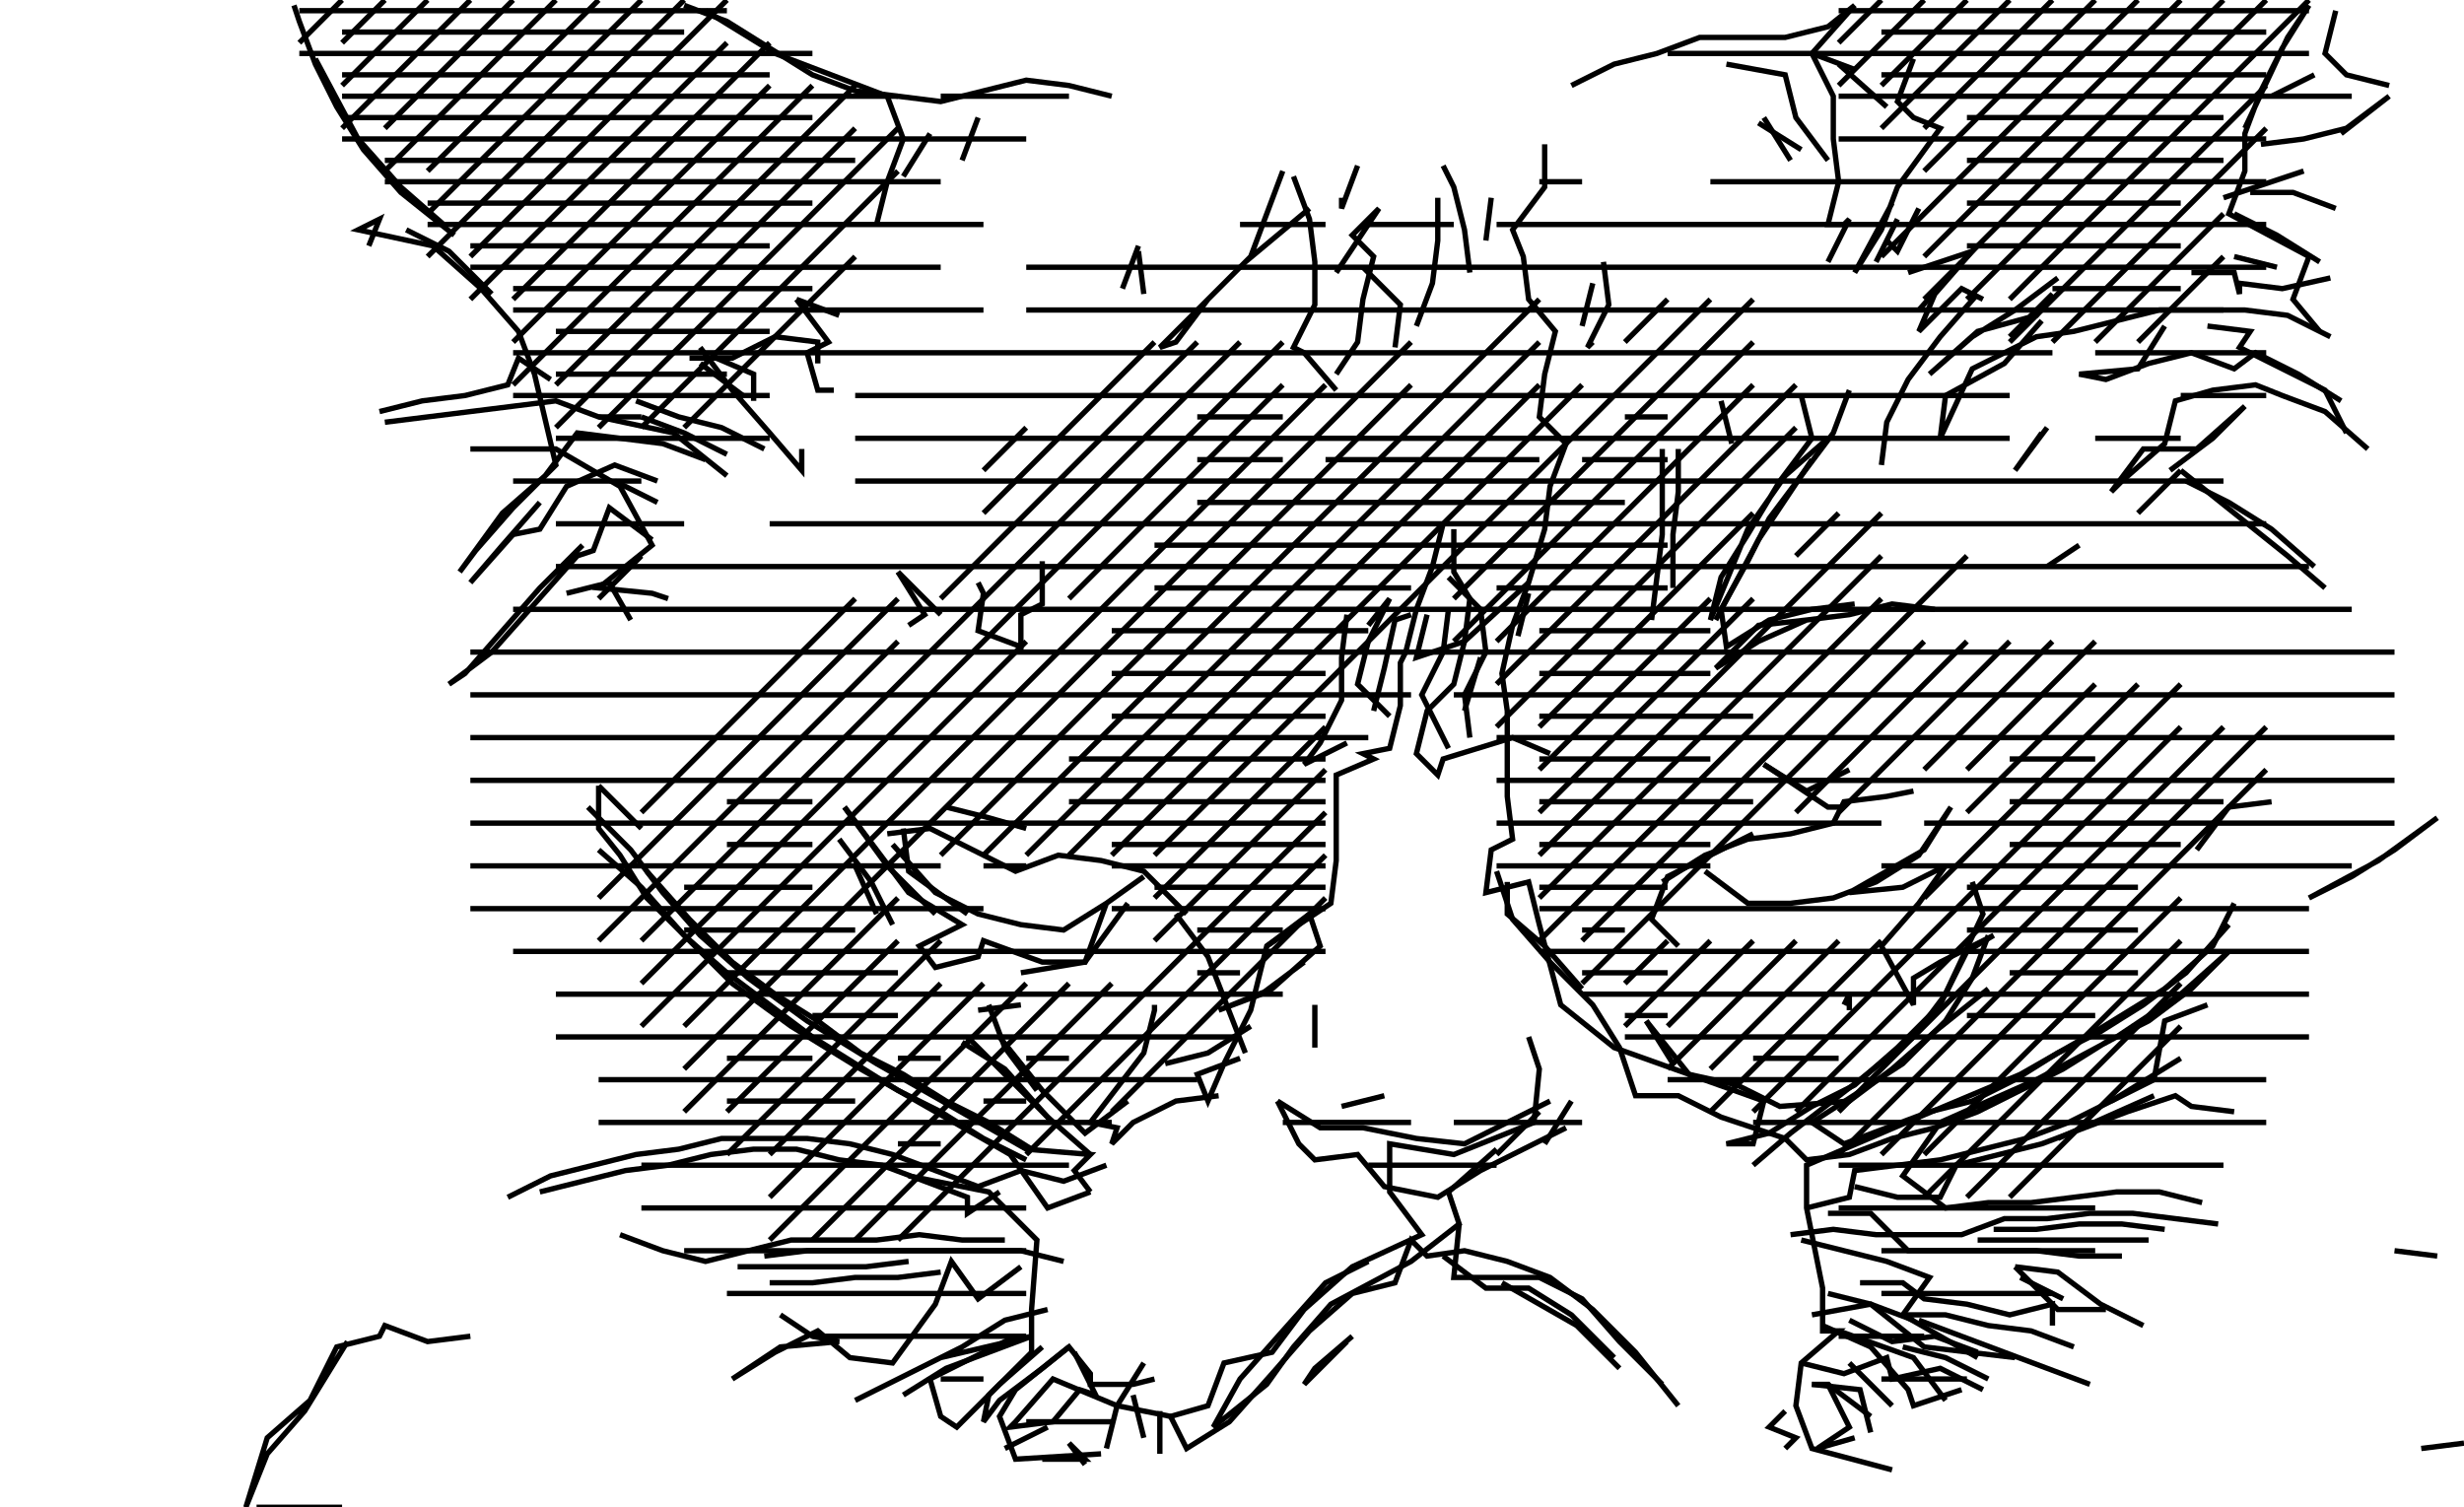 <svg xmlns="http://www.w3.org/2000/svg" height="282px" width="461px" version="1.1"><polyline points="132.0,2.0,145.0,10.0,166.0,18.0,169.0,26.0,166.0,34.0,164.0,42.0" stroke="black" stroke-width="1" fill="none" />
<polyline points="169.0,33.0,174.0,25.0,169.0,33.0" stroke="black" stroke-width="1" fill="none" />
<polyline points="180.0,30.0,183.0,22.0" stroke="black" stroke-width="1" fill="none" />
<polyline points="208.0,18.0,200.0,16.0,192.0,15.0,184.0,17.0,176.0,19.0,168.0,18.0,160.0,17.0,152.0,14.0,144.0,9.0,136.0,4.0,128.0,1.0" stroke="black" stroke-width="1" fill="none" />
<polyline points="149.0,56.0,155.0,64.0,151.0,66.0,153.0,73.0,156.0,73.0" stroke="black" stroke-width="1" fill="none" />
<polyline points="157.0,59.0,149.0,56.0" stroke="black" stroke-width="1" fill="none" />
<polyline points="153.0,68.0,153.0,64.0,145.0,63.0,137.0,67.0,129.0,67.0" stroke="black" stroke-width="1" fill="none" />
<polyline points="131.0,68.0,139.0,74.0" stroke="black" stroke-width="1" fill="none" />
<polyline points="141.0,75.0,141.0,70.0,134.0,67.0" stroke="black" stroke-width="1" fill="none" />
<polyline points="131.0,65.0,137.0,73.0,144.0,81.0,150.0,88.0,150.0,84.0" stroke="black" stroke-width="1" fill="none" />
<polyline points="136.0,85.0,128.0,81.0,120.0,78.0" stroke="black" stroke-width="1" fill="none" />
<polyline points="119.0,75.0,127.0,78.0,135.0,80.0,143.0,84.0" stroke="black" stroke-width="1" fill="none" />
<polyline points="123.0,94.0,115.0,90.0" stroke="black" stroke-width="1" fill="none" />
<polyline points="122.0,101.0,114.0,95.0,111.0,103.0,108.0,104.0,100.0,113.0,92.0,122.0,84.0,128.0,87.0,126.0,94.0,118.0,101.0,110.0,109.0,102.0" stroke="black" stroke-width="1" fill="none" />
<polyline points="106.0,111.0,114.0,109.0,118.0,116.0" stroke="black" stroke-width="1" fill="none" />
<polyline points="125.0,112.0,122.0,111.0,112.0,110.0,122.0,102.0,116.0,91.0,104.0,84.0,96.0,84.0,88.0,84.0" stroke="black" stroke-width="1" fill="none" />
<polyline points="101.0,94.0,94.0,102.0,88.0,109.0,96.0,100.0,101.0,99.0,106.0,91.0,115.0,87.0,123.0,90.0" stroke="black" stroke-width="1" fill="none" />
<polyline points="92.0,55.0,84.0,47.0,76.0,43.0" stroke="black" stroke-width="1" fill="none" />
<polyline points="69.0,46.0,71.0,41.0,67.0,43.0,81.0,46.0,90.0,54.0,97.0,62.0,100.0,70.0,104.0,87.0,96.0,95.0,89.0,103.0,86.0,107.0,94.0,96.0,102.0,89.0,108.0,81.0,116.0,82.0,124.0,83.0,132.0,86.0" stroke="black" stroke-width="1" fill="none" />
<polyline points="136.0,89.0,126.0,81.0,112.0,78.0,104.0,75.0,96.0,76.0,88.0,77.0,80.0,78.0,72.0,79.0" stroke="black" stroke-width="1" fill="none" />
<polyline points="71.0,77.0,79.0,75.0,87.0,74.0,95.0,72.0,97.0,67.0,103.0,71.0" stroke="black" stroke-width="1" fill="none" />
<polyline points="83.0,42.0,75.0,35.0,67.0,26.0,59.0,11.0" stroke="black" stroke-width="1" fill="none" />
<polyline points="55.0,1.0,56.0,4.0,59.0,12.0,63.0,20.0,68.0,28.0,75.0,36.0,85.0,44.0" stroke="black" stroke-width="1" fill="none" />
<polyline points="168.0,107.0,173.0,115.0,170.0,117.0" stroke="black" stroke-width="1" fill="none" />
<polyline points="176.0,115.0,168.0,107.0" stroke="black" stroke-width="1" fill="none" />
<polyline points="183.0,109.0,184.0,111.0,183.0,118.0,191.0,121.0" stroke="black" stroke-width="1" fill="none" />
<polyline points="191.0,122.0,191.0,115.0,195.0,113.0,195.0,105.0" stroke="black" stroke-width="1" fill="none" />
<polyline points="177.0,151.0,185.0,153.0,192.0,155.0" stroke="black" stroke-width="1" fill="none" />
<polyline points="181.0,171.0,170.0,163.0,169.0,155.0" stroke="black" stroke-width="1" fill="none" />
<polyline points="166.0,156.0,174.0,155.0,182.0,159.0,190.0,163.0,198.0,160.0,206.0,161.0,214.0,163.0,222.0,171.0" stroke="black" stroke-width="1" fill="none" />
<polyline points="220.0,171.0,226.0,179.0,233.0,197.0" stroke="black" stroke-width="1" fill="none" />
<polyline points="234.0,192.0,226.0,197.0,218.0,199.0" stroke="black" stroke-width="1" fill="none" />
<polyline points="216.0,188.0,216.0,189.0,214.0,197.0,204.0,210.0,209.0,211.0,208.0,214.0,212.0,210.0,220.0,206.0,228.0,205.0" stroke="black" stroke-width="1" fill="none" />
<polyline points="239.0,206.0,243.0,214.0,246.0,217.0,254.0,216.0,259.0,222.0,269.0,224.0,277.0,219.0,285.0,215.0,293.0,211.0" stroke="black" stroke-width="1" fill="none" />
<polyline points="289.0,214.0,294.0,206.0" stroke="black" stroke-width="1" fill="none" />
<polyline points="286.0,194.0,288.0,200.0,287.0,210.0,272.0,216.0,260.0,214.0,260.0,223.0,266.0,231.0,253.0,237.0,244.0,245.0,238.0,253.0,229.0,255.0,226.0,263.0,219.0,265.0,222.0,271.0,230.0,266.0,238.0,257.0,245.0,249.0,253.0,242.0,261.0,240.0,264.0,232.0,267.0,235.0,274.0,234.0,282.0,236.0,290.0,239.0,298.0,245.0,306.0,253.0,314.0,263.0" stroke="black" stroke-width="1" fill="none" />
<polyline points="311.0,259.0,303.0,251.0,296.0,243.0,288.0,239.0,272.0,239.0,273.0,229.0" stroke="black" stroke-width="1" fill="none" />
<polyline points="270.0,235.0,278.0,241.0,286.0,241.0,294.0,246.0,302.0,254.0" stroke="black" stroke-width="1" fill="none" />
<polyline points="303.0,256.0,295.0,248.0,281.0,240.0" stroke="black" stroke-width="1" fill="none" />
<polyline points="280.0,215.0,271.0,223.0,273.0,229.0,264.0,236.0,249.0,244.0,242.0,252.0,237.0,259.0,227.0,267.0,232.0,258.0,240.0,249.0,248.0,240.0,256.0,236.0" stroke="black" stroke-width="1" fill="none" />
<polyline points="253.0,250.0,246.0,256.0,244.0,259.0,252.0,251.0" stroke="black" stroke-width="1" fill="none" />
<polyline points="217.0,264.0,217.0,272.0" stroke="black" stroke-width="1" fill="none" />
<polyline points="214.0,269.0,212.0,261.0" stroke="black" stroke-width="1" fill="none" />
<polyline points="214.0,255.0,209.0,263.0,207.0,271.0" stroke="black" stroke-width="1" fill="none" />
<polyline points="203.0,274.0,200.0,270.0,203.0,273.0,195.0,273.0" stroke="black" stroke-width="1" fill="none" />
<polyline points="196.0,267.0,188.0,271.0" stroke="black" stroke-width="1" fill="none" />
<polyline points="206.0,272.0,190.0,273.0,187.0,265.0,190.0,260.0,200.0,252.0" stroke="black" stroke-width="1" fill="none" />
<polyline points="201.0,253.0,205.0,261.0,202.0,260.0,197.0,266.0,189.0,267.0,190.0,266.0,197.0,258.0,209.0,263.0,219.0,265.0" stroke="black" stroke-width="1" fill="none" />
<polyline points="196.0,245.0,188.0,247.0,180.0,252.0,172.0,256.0,164.0,260.0,160.0,262.0,176.0,254.0,193.0,250.0,185.0,253.0,177.0,256.0,169.0,261.0" stroke="black" stroke-width="1" fill="none" />
<polyline points="190.0,250.0,174.0,258.0,176.0,265.0,179.0,267.0,187.0,259.0,195.0,252.0" stroke="black" stroke-width="1" fill="none" />
<polyline points="204.0,216.0,196.0,209.0,188.0,200.0,180.0,195.0" stroke="black" stroke-width="1" fill="none" />
<polyline points="181.0,194.0,189.0,202.0,197.0,210.0" stroke="black" stroke-width="1" fill="none" />
<polyline points="211.0,206.0,203.0,212.0,195.0,204.0,187.0,194.0" stroke="black" stroke-width="1" fill="none" />
<polyline points="185.0,188.0,188.0,196.0,194.0,204.0" stroke="black" stroke-width="1" fill="none" />
<polyline points="191.0,188.0,183.0,189.0" stroke="black" stroke-width="1" fill="none" />
<polyline points="191.0,182.0,203.0,180.0,207.0,169.0,214.0,164.0,207.0,169.0,199.0,174.0,191.0,173.0,183.0,171.0,175.0,167.0,167.0,158.0" stroke="black" stroke-width="1" fill="none" />
<polyline points="160.0,162.0,164.0,171.0" stroke="black" stroke-width="1" fill="none" />
<polyline points="175.0,171.0,166.0,162.0,158.0,151.0" stroke="black" stroke-width="1" fill="none" />
<polyline points="158.0,151.0,164.0,159.0,170.0,167.0,180.0,173.0,172.0,177.0,175.0,181.0,183.0,179.0,184.0,176.0,195.0,180.0,203.0,180.0,211.0,169.0" stroke="black" stroke-width="1" fill="none" />
<polyline points="237.0,177.0,245.0,171.0,247.0,177.0,238.0,185.0,228.0,189.0,236.0,186.0,244.0,180.0" stroke="black" stroke-width="1" fill="none" />
<polyline points="246.0,188.0,246.0,196.0" stroke="black" stroke-width="1" fill="none" />
<polyline points="251.0,207.0,259.0,205.0" stroke="black" stroke-width="1" fill="none" />
<polyline points="239.0,206.0,247.0,211.0,255.0,211.0,265.0,213.0,274.0,214.0,282.0,210.0,290.0,206.0" stroke="black" stroke-width="1" fill="none" />
<polyline points="296.0,185.0,289.0,177.0,282.0,171.0,282.0,165.0" stroke="black" stroke-width="1" fill="none" />
<polyline points="280.0,163.0,283.0,172.0,290.0,180.0,298.0,188.0,303.0,196.0,306.0,205.0,314.0,205.0,322.0,209.0,334.0,213.0,338.0,217.0,346.0,216.0,354.0,213.0,362.0,211.0,370.0,208.0,378.0,204.0,386.0,200.0,394.0,195.0,402.0,191.0,410.0,185.0,417.0,178.0,408.0,186.0,396.0,194.0,381.0,202.0,363.0,210.0,356.0,220.0,364.0,226.0,372.0,225.0,380.0,225.0,388.0,224.0,396.0,223.0,404.0,223.0,412.0,225.0" stroke="black" stroke-width="1" fill="none" />
<polyline points="405.0,230.0,397.0,229.0,389.0,229.0,381.0,230.0,373.0,230.0" stroke="black" stroke-width="1" fill="none" />
<polyline points="370.0,232.0,378.0,232.0,386.0,232.0,394.0,232.0,402.0,232.0" stroke="black" stroke-width="1" fill="none" />
<polyline points="386.0,243.0,378.0,239.0" stroke="black" stroke-width="1" fill="none" />
<polyline points="377.0,237.0,385.0,245.0,394.0,245.0" stroke="black" stroke-width="1" fill="none" />
<polyline points="401.0,248.0,393.0,244.0,385.0,238.0,377.0,237.0" stroke="black" stroke-width="1" fill="none" />
<polyline points="359.0,247.0,367.0,250.0,375.0,253.0,383.0,256.0,391.0,259.0" stroke="black" stroke-width="1" fill="none" />
<polyline points="372.0,258.0,364.0,254.0,356.0,252.0" stroke="black" stroke-width="1" fill="none" />
<polyline points="356.0,246.0,364.0,246.0,372.0,248.0,380.0,249.0,388.0,252.0" stroke="black" stroke-width="1" fill="none" />
<polyline points="384.0,248.0,384.0,244.0,376.0,246.0,368.0,244.0,360.0,243.0,356.0,240.0,348.0,240.0" stroke="black" stroke-width="1" fill="none" />
<polyline points="342.0,242.0,350.0,244.0,358.0,247.0" stroke="black" stroke-width="1" fill="none" />
<polyline points="346.0,247.0,354.0,251.0,362.0,250.0,370.0,253.0" stroke="black" stroke-width="1" fill="none" />
<polyline points="364.0,262.0,358.0,254.0,344.0,249.0" stroke="black" stroke-width="1" fill="none" />
<polyline points="341.0,248.0,350.0,252.0,357.0,260.0,358.0,263.0,367.0,260.0" stroke="black" stroke-width="1" fill="none" />
<polyline points="350.0,265.0,342.0,259.0" stroke="black" stroke-width="1" fill="none" />
<polyline points="339.0,259.0,342.0,259.0,346.0,267.0,340.0,271.0,347.0,269.0" stroke="black" stroke-width="1" fill="none" />
<polyline points="350.0,268.0,348.0,260.0,339.0,259.0" stroke="black" stroke-width="1" fill="none" />
<polyline points="337.0,255.0,345.0,257.0,353.0,254.0,354.0,258.0,363.0,256.0,371.0,260.0" stroke="black" stroke-width="1" fill="none" />
<polyline points="377.0,254.0,360.0,252.0,350.0,244.0,339.0,246.0" stroke="black" stroke-width="1" fill="none" />
<polyline points="346.0,255.0,354.0,263.0" stroke="black" stroke-width="1" fill="none" />
<polyline points="370.0,254.0,356.0,246.0,361.0,239.0,353.0,236.0,345.0,234.0,337.0,232.0" stroke="black" stroke-width="1" fill="none" />
<polyline points="335.0,231.0,343.0,230.0,351.0,231.0,359.0,231.0,367.0,231.0,375.0,228.0,383.0,228.0,391.0,227.0,399.0,227.0,407.0,228.0,415.0,229.0" stroke="black" stroke-width="1" fill="none" />
<polyline points="418.0,208.0,410.0,207.0,407.0,205.0,398.0,208.0,390.0,211.0,382.0,214.0,374.0,216.0,366.0,218.0,363.0,224.0,355.0,224.0,347.0,222.0" stroke="black" stroke-width="1" fill="none" />
<polyline points="342.0,227.0,350.0,227.0,357.0,234.0,365.0,234.0,373.0,234.0,381.0,234.0,389.0,235.0,397.0,235.0" stroke="black" stroke-width="1" fill="none" />
<polyline points="385.0,213.0,403.0,205.0" stroke="black" stroke-width="1" fill="none" />
<polyline points="395.0,206.0,408.0,198.0" stroke="black" stroke-width="1" fill="none" />
<polyline points="413.0,188.0,405.0,191.0,403.0,202.0,395.0,206.0,387.0,210.0,379.0,213.0,371.0,215.0,363.0,217.0,355.0,218.0,347.0,219.0,346.0,224.0,338.0,226.0" stroke="black" stroke-width="1" fill="none" />
<polyline points="346.0,189.0,346.0,186.0,345.0,188.0" stroke="black" stroke-width="1" fill="none" />
<polyline points="372.0,185.0,362.0,193.0,354.0,200.0,346.0,206.0,333.0,207.0,325.0,203.0,316.0,201.0,308.0,191.0" stroke="black" stroke-width="1" fill="none" />
<polyline points="308.0,191.0,313.0,199.0" stroke="black" stroke-width="1" fill="none" />
<polyline points="328.0,218.0,335.0,212.0,348.0,202.0,358.0,194.0,364.0,186.0,368.0,178.0,373.0,175.0,363.0,180.0,358.0,183.0,358.0,188.0,352.0,177.0,359.0,169.0,364.0,162.0,356.0,166.0,346.0,167.0,360.0,159.0,365.0,151.0,359.0,160.0,351.0,165.0,343.0,168.0,335.0,169.0,327.0,169.0,319.0,163.0" stroke="black" stroke-width="1" fill="none" />
<polyline points="311.0,165.0,319.0,160.0,327.0,157.0,335.0,156.0,343.0,154.0,345.0,150.0,353.0,149.0,358.0,148.0" stroke="black" stroke-width="1" fill="none" />
<polyline points="346.0,144.0,338.0,148.0,330.0,143.0" stroke="black" stroke-width="1" fill="none" />
<polyline points="330.0,143.0,342.0,151.0,345.0,151.0" stroke="black" stroke-width="1" fill="none" />
<polyline points="328.0,156.0,312.0,164.0,309.0,172.0,314.0,177.0" stroke="black" stroke-width="1" fill="none" />
<polyline points="275.0,138.0,274.0,130.0,278.0,122.0,277.0,114.0,271.0,108.0" stroke="black" stroke-width="1" fill="none" />
<polyline points="271.0,114.0,270.0,122.0,266.0,130.0,271.0,140.0" stroke="black" stroke-width="1" fill="none" />
<polyline points="274.0,133.0,277.0,123.0" stroke="black" stroke-width="1" fill="none" />
<polyline points="267.0,115.0,265.0,123.0,274.0,120.0,286.0,109.0" stroke="black" stroke-width="1" fill="none" />
<polyline points="286.0,111.0,284.0,119.0" stroke="black" stroke-width="1" fill="none" />
<polyline points="264.0,115.0,261.0,116.0,259.0,125.0,257.0,133.0" stroke="black" stroke-width="1" fill="none" />
<polyline points="260.0,134.0,254.0,128.0,256.0,120.0,260.0,112.0,256.0,117.0" stroke="black" stroke-width="1" fill="none" />
<polyline points="252.0,115.0,251.0,123.0,251.0,131.0,247.0,139.0,244.0,143.0,252.0,139.0" stroke="black" stroke-width="1" fill="none" />
<polyline points="290.0,141.0,283.0,138.0,270.0,142.0,269.0,145.0,265.0,141.0,267.0,133.0,272.0,128.0,274.0,120.0,275.0,112.0,272.0,107.0,272.0,99.0" stroke="black" stroke-width="1" fill="none" />
<polyline points="270.0,98.0,268.0,106.0,265.0,114.0,263.0,122.0,262.0,124.0,262.0,132.0,260.0,140.0,255.0,141.0,257.0,142.0,250.0,145.0,250.0,153.0,250.0,161.0,249.0,169.0,237.0,177.0,234.0,189.0,229.0,199.0,226.0,206.0,224.0,201.0,232.0,198.0" stroke="black" stroke-width="1" fill="none" />
<polyline points="191.0,237.0,183.0,243.0,178.0,236.0,175.0,244.0,167.0,255.0,159.0,254.0,153.0,249.0,145.0,253.0,137.0,258.0,146.0,252.0,157.0,251.0,152.0,250.0,146.0,246.0" stroke="black" stroke-width="1" fill="none" />
<polyline points="144.0,240.0,152.0,240.0,160.0,239.0,168.0,239.0,176.0,238.0" stroke="black" stroke-width="1" fill="none" />
<polyline points="170.0,236.0,162.0,237.0,154.0,237.0,146.0,237.0,138.0,237.0" stroke="black" stroke-width="1" fill="none" />
<polyline points="143.0,235.0,151.0,234.0,159.0,234.0,167.0,234.0,175.0,234.0,183.0,234.0,191.0,234.0,199.0,236.0" stroke="black" stroke-width="1" fill="none" />
<polyline points="193.0,215.0,185.0,210.0,177.0,206.0,169.0,201.0,161.0,197.0,153.0,191.0,145.0,186.0,137.0,180.0,129.0,172.0,121.0,163.0" stroke="black" stroke-width="1" fill="none" />
<polyline points="112.0,159.0,120.0,166.0,128.0,175.0,136.0,182.0,144.0,188.0,152.0,194.0,160.0,199.0,168.0,204.0,176.0,208.0,184.0,213.0,192.0,217.0" stroke="black" stroke-width="1" fill="none" />
<polyline points="188.0,232.0,180.0,232.0,172.0,231.0,164.0,232.0,156.0,232.0,148.0,232.0,140.0,234.0,132.0,236.0,124.0,234.0,116.0,231.0" stroke="black" stroke-width="1" fill="none" />
<polyline points="101.0,223.0,109.0,221.0,117.0,219.0,125.0,218.0,133.0,216.0,141.0,215.0,149.0,215.0,157.0,217.0,165.0,218.0,173.0,221.0,181.0,224.0,181.0,227.0,187.0,223.0" stroke="black" stroke-width="1" fill="none" />
<polyline points="204.0,223.0,201.0,219.0,204.0,216.0,192.0,215.0,178.0,207.0,164.0,199.0,151.0,191.0,140.0,183.0,131.0,175.0,124.0,167.0,118.0,159.0,110.0,151.0" stroke="black" stroke-width="1" fill="none" />
<polyline points="112.0,147.0,112.0,155.0,116.0,160.0,121.0,168.0,129.0,176.0,137.0,184.0,148.0,192.0,161.0,200.0,175.0,208.0,189.0,216.0,196.0,226.0,204.0,223.0" stroke="black" stroke-width="1" fill="none" />
<polyline points="207.0,218.0,199.0,221.0,191.0,219.0,183.0,222.0,175.0,219.0,167.0,216.0,159.0,214.0,151.0,213.0,143.0,213.0,135.0,213.0,127.0,215.0,119.0,216.0,111.0,218.0,103.0,220.0,95.0,224.0" stroke="black" stroke-width="1" fill="none" />
<polyline points="88.0,250.0,80.0,251.0,72.0,248.0,71.0,250.0,63.0,252.0,58.0,262.0,50.0,269.0,46.0,282.0,46.0,282.0,50.0,272.0,57.0,264.0,65.0,251.0" stroke="black" stroke-width="1" fill="none" />
<polyline points="170.0,220.0,185.0,223.0,194.0,232.0,193.0,245.0,193.0,253.0,185.0,261.0,184.0,266.0,187.0,262.0,195.0,256.0,200.0,252.0,204.0,257.0,204.0,259.0,212.0,259.0,216.0,258.0" stroke="black" stroke-width="1" fill="none" />
<polyline points="167.0,173.0,163.0,165.0,157.0,157.0" stroke="black" stroke-width="1" fill="none" />
<polyline points="120.0,155.0,112.0,147.0" stroke="black" stroke-width="1" fill="none" />
<polyline points="214.0,55.0,213.0,47.0" stroke="black" stroke-width="1" fill="none" />
<polyline points="213.0,46.0,210.0,54.0" stroke="black" stroke-width="1" fill="none" />
<polyline points="240.0,32.0,237.0,40.0,234.0,48.0,226.0,56.0,220.0,64.0,217.0,65.0,225.0,57.0,233.0,49.0,245.0,39.0" stroke="black" stroke-width="1" fill="none" />
<polyline points="242.0,33.0,245.0,41.0,246.0,49.0,246.0,57.0,242.0,65.0,244.0,66.0,250.0,73.0" stroke="black" stroke-width="1" fill="none" />
<polyline points="261.0,65.0,262.0,57.0,255.0,50.0" stroke="black" stroke-width="1" fill="none" />
<polyline points="250.0,51.0,258.0,39.0,253.0,44.0,257.0,48.0,255.0,56.0,254.0,64.0,250.0,70.0" stroke="black" stroke-width="1" fill="none" />
<polyline points="275.0,51.0,274.0,43.0,272.0,35.0,270.0,31.0" stroke="black" stroke-width="1" fill="none" />
<polyline points="269.0,37.0,269.0,45.0,268.0,53.0,265.0,61.0" stroke="black" stroke-width="1" fill="none" />
<polyline points="278.0,45.0,279.0,37.0" stroke="black" stroke-width="1" fill="none" />
<polyline points="289.0,27.0,289.0,35.0,283.0,43.0,285.0,48.0,286.0,56.0,291.0,62.0,289.0,70.0,288.0,78.0,293.0,83.0,290.0,91.0,289.0,99.0,286.0,109.0,283.0,117.0,281.0,126.0,282.0,133.0,282.0,141.0,282.0,149.0,283.0,157.0,279.0,159.0,278.0,167.0,286.0,165.0,288.0,173.0,292.0,188.0,302.0,196.0,316.0,201.0,330.0,206.0,328.0,214.0,323.0,214.0,331.0,212.0,339.0,207.0,347.0,203.0,355.0,196.0,363.0,188.0,371.0,171.0,369.0,165.0" stroke="black" stroke-width="1" fill="none" />
<polyline points="372.0,175.0,369.0,183.0,364.0,191.0,356.0,199.0,339.0,210.0,345.0,214.0,353.0,211.0,361.0,208.0,369.0,206.0,377.0,202.0,385.0,197.0,393.0,193.0,401.0,188.0,409.0,182.0,417.0,173.0" stroke="black" stroke-width="1" fill="none" />
<polyline points="418.0,169.0,414.0,177.0,405.0,185.0,392.0,193.0,378.0,201.0,359.0,209.0,338.0,218.0,338.0,226.0,341.0,241.0,341.0,249.0,344.0,249.0,337.0,255.0,336.0,263.0,339.0,271.0,354.0,275.0" stroke="black" stroke-width="1" fill="none" />
<polyline points="334.0,271.0,336.0,269.0,331.0,267.0,334.0,264.0" stroke="black" stroke-width="1" fill="none" />
<polyline points="448.0,234.0,456.0,235.0" stroke="black" stroke-width="1" fill="none" />
<polyline points="461.0,270.0,453.0,271.0" stroke="black" stroke-width="1" fill="none" />
<polyline points="456.0,153.0,445.0,161.0,432.0,168.0,440.0,164.0,448.0,159.0,456.0,153.0" stroke="black" stroke-width="1" fill="none" />
<polyline points="425.0,150.0,417.0,151.0,411.0,159.0,417.0,151.0" stroke="black" stroke-width="1" fill="none" />
<polyline points="433.0,106.0,425.0,99.0,417.0,94.0,409.0,90.0" stroke="black" stroke-width="1" fill="none" />
<polyline points="408.0,88.0,418.0,96.0,428.0,104.0,435.0,110.0" stroke="black" stroke-width="1" fill="none" />
<polyline points="439.0,81.0,435.0,73.0,419.0,65.0,421.0,62.0,413.0,61.0" stroke="black" stroke-width="1" fill="none" />
<polyline points="405.0,61.0,400.0,69.0,389.0,70.0,394.0,71.0,402.0,68.0,410.0,66.0,418.0,69.0,422.0,66.0,430.0,70.0,438.0,75.0" stroke="black" stroke-width="1" fill="none" />
<polyline points="434.0,62.0,429.0,56.0,432.0,48.0,417.0,40.0,420.0,32.0,420.0,25.0,423.0,17.0,427.0,9.0,432.0,1.0,428.0,7.0,420.0,24.0" stroke="black" stroke-width="1" fill="none" />
<polyline points="423.0,27.0,431.0,26.0,439.0,24.0,447.0,18.0,438.0,25.0" stroke="black" stroke-width="1" fill="none" />
<polyline points="433.0,14.0,425.0,18.0" stroke="black" stroke-width="1" fill="none" />
<polyline points="421.0,36.0,429.0,36.0,437.0,39.0" stroke="black" stroke-width="1" fill="none" />
<polyline points="426.0,50.0,418.0,48.0" stroke="black" stroke-width="1" fill="none" />
<polyline points="418.0,40.0,426.0,44.0,434.0,49.0" stroke="black" stroke-width="1" fill="none" />
<polyline points="431.0,32.0,416.0,37.0" stroke="black" stroke-width="1" fill="none" />
<polyline points="410.0,51.0,418.0,51.0,419.0,55.0,419.0,53.0,427.0,54.0,436.0,52.0" stroke="black" stroke-width="1" fill="none" />
<polyline points="443.0,84.0,435.0,77.0,427.0,74.0,422.0,72.0,414.0,73.0,407.0,75.0,405.0,83.0,397.0,90.0,395.0,92.0,401.0,84.0,411.0,84.0,420.0,76.0,414.0,82.0,406.0,88.0" stroke="black" stroke-width="1" fill="none" />
<polyline points="389.0,102.0,383.0,106.0" stroke="black" stroke-width="1" fill="none" />
<polyline points="362.0,114.0,354.0,113.0,346.0,115.0,338.0,116.0,329.0,120.0,321.0,125.0,329.0,117.0,338.0,116.0" stroke="black" stroke-width="1" fill="none" />
<polyline points="321.0,116.0,329.0,101.0,339.0,86.0" stroke="black" stroke-width="1" fill="none" />
<polyline points="342.0,82.0,334.0,89.0,327.0,99.0,320.0,116.0,322.0,108.0,327.0,100.0,333.0,90.0,339.0,82.0,337.0,74.0" stroke="black" stroke-width="1" fill="none" />
<polyline points="346.0,73.0,343.0,81.0,337.0,89.0,331.0,97.0,327.0,105.0,322.0,114.0,323.0,121.0,331.0,116.0,339.0,114.0,347.0,113.0" stroke="black" stroke-width="1" fill="none" />
<polyline points="313.0,110.0,313.0,100.0,314.0,92.0,314.0,84.0" stroke="black" stroke-width="1" fill="none" />
<polyline points="311.0,84.0,311.0,92.0,311.0,100.0,310.0,108.0,309.0,116.0" stroke="black" stroke-width="1" fill="none" />
<polyline points="324.0,83.0,322.0,75.0" stroke="black" stroke-width="1" fill="none" />
<polyline points="352.0,87.0,353.0,79.0,357.0,71.0,363.0,63.0,370.0,55.0" stroke="black" stroke-width="1" fill="none" />
<polyline points="376.0,63.0,384.0,55.0,381.0,59.0,370.0,62.0,361.0,70.0,361.0,70.0,369.0,63.0,377.0,58.0,385.0,52.0" stroke="black" stroke-width="1" fill="none" />
<polyline points="382.0,60.0,375.0,68.0,364.0,74.0,363.0,82.0,369.0,69.0,381.0,63.0,388.0,62.0,396.0,60.0,404.0,58.0,412.0,58.0,420.0,58.0,428.0,59.0,436.0,63.0" stroke="black" stroke-width="1" fill="none" />
<polyline points="383.0,80.0,377.0,88.0,382.0,81.0" stroke="black" stroke-width="1" fill="none" />
<polyline points="359.0,58.0,367.0,49.0" stroke="black" stroke-width="1" fill="none" />
<polyline points="371.0,56.0,367.0,54.0,359.0,62.0,362.0,55.0,369.0,47.0,357.0,51.0" stroke="black" stroke-width="1" fill="none" />
<polyline points="351.0,49.0,355.0,41.0" stroke="black" stroke-width="1" fill="none" />
<polyline points="359.0,39.0,355.0,47.0,353.0,45.0" stroke="black" stroke-width="1" fill="none" />
<polyline points="337.0,28.0,329.0,23.0" stroke="black" stroke-width="1" fill="none" />
<polyline points="330.0,22.0,335.0,30.0" stroke="black" stroke-width="1" fill="none" />
<polyline points="342.0,30.0,336.0,22.0,334.0,14.0,323.0,12.0" stroke="black" stroke-width="1" fill="none" />
<polyline points="339.0,10.0,347.0,13.0" stroke="black" stroke-width="1" fill="none" />
<polyline points="344.0,12.0,353.0,20.0" stroke="black" stroke-width="1" fill="none" />
<polyline points="358.0,11.0,355.0,19.0,358.0,22.0,363.0,24.0,355.0,35.0,352.0,43.0,347.0,51.0,354.0,38.0" stroke="black" stroke-width="1" fill="none" />
<polyline points="342.0,49.0,346.0,41.0,345.0,42.0,342.0,42.0,344.0,34.0,343.0,26.0,343.0,18.0,339.0,10.0,347.0,1.0,342.0,5.0,334.0,7.0,326.0,7.0,318.0,7.0,310.0,10.0,302.0,12.0,294.0,16.0" stroke="black" stroke-width="1" fill="none" />
<polyline points="300.0,49.0,301.0,57.0,297.0,65.0,298.0,64.0" stroke="black" stroke-width="1" fill="none" />
<polyline points="296.0,61.0,298.0,53.0" stroke="black" stroke-width="1" fill="none" />
<polyline points="254.0,31.0,251.0,39.0,251.0,37.0" stroke="black" stroke-width="1" fill="none" />
<polyline points="437.0,2.0,435.0,10.0,439.0,14.0,447.0,16.0" stroke="black" stroke-width="1" fill="none" />
<polyline points="48.0,282.0,64.0,282.0" stroke="black" stroke-width="1" fill="none" />
<polyline points="120.0,226.0,192.0,226.0" stroke="black" stroke-width="1" fill="none" />
<polyline points="192.0,216.0,248.0,160.0" stroke="black" stroke-width="1" fill="none" />
<polyline points="248.0,152.0,168.0,232.0" stroke="black" stroke-width="1" fill="none" />
<polyline points="160.0,232.0,208.0,184.0" stroke="black" stroke-width="1" fill="none" />
<polyline points="200.0,184.0,152.0,232.0" stroke="black" stroke-width="1" fill="none" />
<polyline points="144.0,232.0,192.0,184.0" stroke="black" stroke-width="1" fill="none" />
<polyline points="184.0,184.0,144.0,224.0" stroke="black" stroke-width="1" fill="none" />
<polyline points="144.0,216.0,176.0,184.0" stroke="black" stroke-width="1" fill="none" />
<polyline points="176.0,176.0,136.0,216.0" stroke="black" stroke-width="1" fill="none" />
<polyline points="136.0,208.0,168.0,176.0" stroke="black" stroke-width="1" fill="none" />
<polyline points="168.0,168.0,128.0,208.0" stroke="black" stroke-width="1" fill="none" />
<polyline points="128.0,200.0,264.0,64.0" stroke="black" stroke-width="1" fill="none" />
<polyline points="264.0,72.0,176.0,160.0" stroke="black" stroke-width="1" fill="none" />
<polyline points="184.0,160.0,288.0,56.0" stroke="black" stroke-width="1" fill="none" />
<polyline points="288.0,64.0,192.0,160.0" stroke="black" stroke-width="1" fill="none" />
<polyline points="200.0,160.0,288.0,72.0" stroke="black" stroke-width="1" fill="none" />
<polyline points="296.0,72.0,208.0,160.0" stroke="black" stroke-width="1" fill="none" />
<polyline points="208.0,158.0,248.0,158.0" stroke="black" stroke-width="1" fill="none" />
<polyline points="248.0,168.0,208.0,208.0" stroke="black" stroke-width="1" fill="none" />
<polyline points="200.0,198.0,192.0,198.0" stroke="black" stroke-width="1" fill="none" />
<polyline points="192.0,206.0,184.0,206.0" stroke="black" stroke-width="1" fill="none" />
<polyline points="176.0,214.0,168.0,214.0" stroke="black" stroke-width="1" fill="none" />
<polyline points="168.0,198.0,176.0,198.0" stroke="black" stroke-width="1" fill="none" />
<polyline points="168.0,190.0,152.0,190.0" stroke="black" stroke-width="1" fill="none" />
<polyline points="152.0,198.0,136.0,198.0" stroke="black" stroke-width="1" fill="none" />
<polyline points="136.0,206.0,160.0,206.0" stroke="black" stroke-width="1" fill="none" />
<polyline points="168.0,182.0,136.0,182.0" stroke="black" stroke-width="1" fill="none" />
<polyline points="128.0,174.0,160.0,174.0" stroke="black" stroke-width="1" fill="none" />
<polyline points="184.0,162.0,192.0,162.0" stroke="black" stroke-width="1" fill="none" />
<polyline points="200.0,150.0,248.0,150.0" stroke="black" stroke-width="1" fill="none" />
<polyline points="248.0,144.0,216.0,176.0" stroke="black" stroke-width="1" fill="none" />
<polyline points="216.0,168.0,248.0,136.0" stroke="black" stroke-width="1" fill="none" />
<polyline points="272.0,130.0,448.0,130.0" stroke="black" stroke-width="1" fill="none" />
<polyline points="424.0,136.0,344.0,216.0" stroke="black" stroke-width="1" fill="none" />
<polyline points="344.0,218.0,416.0,218.0" stroke="black" stroke-width="1" fill="none" />
<polyline points="408.0,192.0,376.0,224.0" stroke="black" stroke-width="1" fill="none" />
<polyline points="352.0,216.0,424.0,144.0" stroke="black" stroke-width="1" fill="none" />
<polyline points="416.0,136.0,344.0,208.0" stroke="black" stroke-width="1" fill="none" />
<polyline points="336.0,208.0,408.0,136.0" stroke="black" stroke-width="1" fill="none" />
<polyline points="408.0,128.0,328.0,208.0" stroke="black" stroke-width="1" fill="none" />
<polyline points="328.0,210.0,424.0,210.0" stroke="black" stroke-width="1" fill="none" />
<polyline points="408.0,184.0,368.0,224.0" stroke="black" stroke-width="1" fill="none" />
<polyline points="360.0,224.0,408.0,176.0" stroke="black" stroke-width="1" fill="none" />
<polyline points="408.0,168.0,360.0,216.0" stroke="black" stroke-width="1" fill="none" />
<polyline points="344.0,226.0,392.0,226.0" stroke="black" stroke-width="1" fill="none" />
<polyline points="392.0,190.0,368.0,190.0" stroke="black" stroke-width="1" fill="none" />
<polyline points="376.0,182.0,400.0,182.0" stroke="black" stroke-width="1" fill="none" />
<polyline points="408.0,158.0,376.0,158.0" stroke="black" stroke-width="1" fill="none" />
<polyline points="376.0,150.0,416.0,150.0" stroke="black" stroke-width="1" fill="none" />
<polyline points="400.0,128.0,360.0,168.0" stroke="black" stroke-width="1" fill="none" />
<polyline points="368.0,166.0,400.0,166.0" stroke="black" stroke-width="1" fill="none" />
<polyline points="392.0,142.0,376.0,142.0" stroke="black" stroke-width="1" fill="none" />
<polyline points="368.0,152.0,392.0,128.0" stroke="black" stroke-width="1" fill="none" />
<polyline points="392.0,120.0,368.0,144.0" stroke="black" stroke-width="1" fill="none" />
<polyline points="360.0,144.0,384.0,120.0" stroke="black" stroke-width="1" fill="none" />
<polyline points="376.0,120.0,344.0,152.0" stroke="black" stroke-width="1" fill="none" />
<polyline points="336.0,152.0,368.0,120.0" stroke="black" stroke-width="1" fill="none" />
<polyline points="360.0,120.0,296.0,184.0" stroke="black" stroke-width="1" fill="none" />
<polyline points="296.0,182.0,312.0,182.0" stroke="black" stroke-width="1" fill="none" />
<polyline points="312.0,176.0,304.0,184.0" stroke="black" stroke-width="1" fill="none" />
<polyline points="304.0,190.0,312.0,190.0" stroke="black" stroke-width="1" fill="none" />
<polyline points="312.0,192.0,328.0,176.0" stroke="black" stroke-width="1" fill="none" />
<polyline points="320.0,176.0,304.0,192.0" stroke="black" stroke-width="1" fill="none" />
<polyline points="304.0,194.0,432.0,194.0" stroke="black" stroke-width="1" fill="none" />
<polyline points="400.0,174.0,368.0,174.0" stroke="black" stroke-width="1" fill="none" />
<polyline points="352.0,176.0,320.0,208.0" stroke="black" stroke-width="1" fill="none" />
<polyline points="320.0,200.0,344.0,176.0" stroke="black" stroke-width="1" fill="none" />
<polyline points="336.0,176.0,312.0,200.0" stroke="black" stroke-width="1" fill="none" />
<polyline points="312.0,202.0,424.0,202.0" stroke="black" stroke-width="1" fill="none" />
<polyline points="448.0,154.0,360.0,154.0" stroke="black" stroke-width="1" fill="none" />
<polyline points="352.0,162.0,440.0,162.0" stroke="black" stroke-width="1" fill="none" />
<polyline points="400.0,96.0,408.0,88.0" stroke="black" stroke-width="1" fill="none" />
<polyline points="408.0,74.0,424.0,74.0" stroke="black" stroke-width="1" fill="none" />
<polyline points="400.0,64.0,416.0,48.0" stroke="black" stroke-width="1" fill="none" />
<polyline points="416.0,40.0,392.0,64.0" stroke="black" stroke-width="1" fill="none" />
<polyline points="392.0,66.0,424.0,66.0" stroke="black" stroke-width="1" fill="none" />
<polyline points="408.0,82.0,392.0,82.0" stroke="black" stroke-width="1" fill="none" />
<polyline points="384.0,64.0,424.0,24.0" stroke="black" stroke-width="1" fill="none" />
<polyline points="424.0,16.0,376.0,64.0" stroke="black" stroke-width="1" fill="none" />
<polyline points="376.0,56.0,432.0,0.0" stroke="black" stroke-width="1" fill="none" />
<polyline points="424.0,0.0,368.0,56.0" stroke="black" stroke-width="1" fill="none" />
<polyline points="360.0,56.0,416.0,0.0" stroke="black" stroke-width="1" fill="none" />
<polyline points="408.0,0.0,360.0,48.0" stroke="black" stroke-width="1" fill="none" />
<polyline points="352.0,48.0,400.0,0.0" stroke="black" stroke-width="1" fill="none" />
<polyline points="392.0,0.0,360.0,32.0" stroke="black" stroke-width="1" fill="none" />
<polyline points="360.0,24.0,384.0,0.0" stroke="black" stroke-width="1" fill="none" />
<polyline points="376.0,0.0,352.0,24.0" stroke="black" stroke-width="1" fill="none" />
<polyline points="352.0,16.0,368.0,0.0" stroke="black" stroke-width="1" fill="none" />
<polyline points="360.0,0.0,344.0,16.0" stroke="black" stroke-width="1" fill="none" />
<polyline points="344.0,18.0,440.0,18.0" stroke="black" stroke-width="1" fill="none" />
<polyline points="408.0,54.0,384.0,54.0" stroke="black" stroke-width="1" fill="none" />
<polyline points="368.0,46.0,408.0,46.0" stroke="black" stroke-width="1" fill="none" />
<polyline points="408.0,38.0,368.0,38.0" stroke="black" stroke-width="1" fill="none" />
<polyline points="368.0,30.0,416.0,30.0" stroke="black" stroke-width="1" fill="none" />
<polyline points="416.0,22.0,368.0,22.0" stroke="black" stroke-width="1" fill="none" />
<polyline points="352.0,14.0,424.0,14.0" stroke="black" stroke-width="1" fill="none" />
<polyline points="424.0,6.0,352.0,6.0" stroke="black" stroke-width="1" fill="none" />
<polyline points="352.0,0.0,344.0,8.0" stroke="black" stroke-width="1" fill="none" />
<polyline points="344.0,2.0,432.0,2.0" stroke="black" stroke-width="1" fill="none" />
<polyline points="424.0,26.0,344.0,26.0" stroke="black" stroke-width="1" fill="none" />
<polyline points="320.0,34.0,424.0,34.0" stroke="black" stroke-width="1" fill="none" />
<polyline points="368.0,104.0,296.0,176.0" stroke="black" stroke-width="1" fill="none" />
<polyline points="296.0,174.0,304.0,174.0" stroke="black" stroke-width="1" fill="none" />
<polyline points="296.0,186.0,432.0,186.0" stroke="black" stroke-width="1" fill="none" />
<polyline points="384.0,242.0,352.0,242.0" stroke="black" stroke-width="1" fill="none" />
<polyline points="352.0,234.0,392.0,234.0" stroke="black" stroke-width="1" fill="none" />
<polyline points="368.0,258.0,352.0,258.0" stroke="black" stroke-width="1" fill="none" />
<polyline points="344.0,250.0,360.0,250.0" stroke="black" stroke-width="1" fill="none" />
<polyline points="344.0,198.0,328.0,198.0" stroke="black" stroke-width="1" fill="none" />
<polyline points="288.0,208.0,280.0,216.0" stroke="black" stroke-width="1" fill="none" />
<polyline points="272.0,210.0,296.0,210.0" stroke="black" stroke-width="1" fill="none" />
<polyline points="288.0,178.0,432.0,178.0" stroke="black" stroke-width="1" fill="none" />
<polyline points="352.0,112.0,288.0,176.0" stroke="black" stroke-width="1" fill="none" />
<polyline points="288.0,170.0,432.0,170.0" stroke="black" stroke-width="1" fill="none" />
<polyline points="352.0,104.0,288.0,168.0" stroke="black" stroke-width="1" fill="none" />
<polyline points="288.0,166.0,312.0,166.0" stroke="black" stroke-width="1" fill="none" />
<polyline points="288.0,160.0,352.0,96.0" stroke="black" stroke-width="1" fill="none" />
<polyline points="344.0,96.0,336.0,104.0" stroke="black" stroke-width="1" fill="none" />
<polyline points="328.0,96.0,288.0,136.0" stroke="black" stroke-width="1" fill="none" />
<polyline points="288.0,134.0,328.0,134.0" stroke="black" stroke-width="1" fill="none" />
<polyline points="328.0,112.0,288.0,152.0" stroke="black" stroke-width="1" fill="none" />
<polyline points="288.0,150.0,328.0,150.0" stroke="black" stroke-width="1" fill="none" />
<polyline points="320.0,112.0,288.0,144.0" stroke="black" stroke-width="1" fill="none" />
<polyline points="288.0,142.0,320.0,142.0" stroke="black" stroke-width="1" fill="none" />
<polyline points="320.0,158.0,288.0,158.0" stroke="black" stroke-width="1" fill="none" />
<polyline points="280.0,154.0,352.0,154.0" stroke="black" stroke-width="1" fill="none" />
<polyline points="320.0,126.0,288.0,126.0" stroke="black" stroke-width="1" fill="none" />
<polyline points="288.0,118.0,320.0,118.0" stroke="black" stroke-width="1" fill="none" />
<polyline points="312.0,86.0,296.0,86.0" stroke="black" stroke-width="1" fill="none" />
<polyline points="304.0,78.0,312.0,78.0" stroke="black" stroke-width="1" fill="none" />
<polyline points="328.0,72.0,280.0,120.0" stroke="black" stroke-width="1" fill="none" />
<polyline points="280.0,128.0,336.0,72.0" stroke="black" stroke-width="1" fill="none" />
<polyline points="336.0,80.0,280.0,136.0" stroke="black" stroke-width="1" fill="none" />
<polyline points="280.0,138.0,448.0,138.0" stroke="black" stroke-width="1" fill="none" />
<polyline points="328.0,64.0,272.0,120.0" stroke="black" stroke-width="1" fill="none" />
<polyline points="272.0,112.0,328.0,56.0" stroke="black" stroke-width="1" fill="none" />
<polyline points="320.0,56.0,216.0,160.0" stroke="black" stroke-width="1" fill="none" />
<polyline points="216.0,166.0,248.0,166.0" stroke="black" stroke-width="1" fill="none" />
<polyline points="232.0,182.0,224.0,182.0" stroke="black" stroke-width="1" fill="none" />
<polyline points="224.0,174.0,240.0,174.0" stroke="black" stroke-width="1" fill="none" />
<polyline points="248.0,170.0,208.0,170.0" stroke="black" stroke-width="1" fill="none" />
<polyline points="208.0,162.0,248.0,162.0" stroke="black" stroke-width="1" fill="none" />
<polyline points="280.0,162.0,320.0,162.0" stroke="black" stroke-width="1" fill="none" />
<polyline points="280.0,146.0,448.0,146.0" stroke="black" stroke-width="1" fill="none" />
<polyline points="312.0,56.0,304.0,64.0" stroke="black" stroke-width="1" fill="none" />
<polyline points="296.0,34.0,288.0,34.0" stroke="black" stroke-width="1" fill="none" />
<polyline points="280.0,42.0,424.0,42.0" stroke="black" stroke-width="1" fill="none" />
<polyline points="432.0,10.0,312.0,10.0" stroke="black" stroke-width="1" fill="none" />
<polyline points="272.0,42.0,256.0,42.0" stroke="black" stroke-width="1" fill="none" />
<polyline points="248.0,42.0,232.0,42.0" stroke="black" stroke-width="1" fill="none" />
<polyline points="232.0,64.0,120.0,176.0" stroke="black" stroke-width="1" fill="none" />
<polyline points="120.0,184.0,240.0,64.0" stroke="black" stroke-width="1" fill="none" />
<polyline points="240.0,72.0,200.0,112.0" stroke="black" stroke-width="1" fill="none" />
<polyline points="208.0,118.0,256.0,118.0" stroke="black" stroke-width="1" fill="none" />
<polyline points="280.0,110.0,312.0,110.0" stroke="black" stroke-width="1" fill="none" />
<polyline points="288.0,86.0,248.0,86.0" stroke="black" stroke-width="1" fill="none" />
<polyline points="248.0,72.0,128.0,192.0" stroke="black" stroke-width="1" fill="none" />
<polyline points="120.0,192.0,192.0,120.0" stroke="black" stroke-width="1" fill="none" />
<polyline points="208.0,126.0,248.0,126.0" stroke="black" stroke-width="1" fill="none" />
<polyline points="264.0,110.0,216.0,110.0" stroke="black" stroke-width="1" fill="none" />
<polyline points="216.0,102.0,312.0,102.0" stroke="black" stroke-width="1" fill="none" />
<polyline points="304.0,94.0,224.0,94.0" stroke="black" stroke-width="1" fill="none" />
<polyline points="224.0,86.0,240.0,86.0" stroke="black" stroke-width="1" fill="none" />
<polyline points="240.0,78.0,224.0,78.0" stroke="black" stroke-width="1" fill="none" />
<polyline points="224.0,64.0,176.0,112.0" stroke="black" stroke-width="1" fill="none" />
<polyline points="168.0,112.0,112.0,168.0" stroke="black" stroke-width="1" fill="none" />
<polyline points="112.0,176.0,168.0,120.0" stroke="black" stroke-width="1" fill="none" />
<polyline points="160.0,112.0,120.0,152.0" stroke="black" stroke-width="1" fill="none" />
<polyline points="128.0,166.0,152.0,166.0" stroke="black" stroke-width="1" fill="none" />
<polyline points="152.0,158.0,136.0,158.0" stroke="black" stroke-width="1" fill="none" />
<polyline points="136.0,150.0,152.0,150.0" stroke="black" stroke-width="1" fill="none" />
<polyline points="200.0,142.0,248.0,142.0" stroke="black" stroke-width="1" fill="none" />
<polyline points="248.0,134.0,208.0,134.0" stroke="black" stroke-width="1" fill="none" />
<polyline points="184.0,96.0,216.0,64.0" stroke="black" stroke-width="1" fill="none" />
<polyline points="192.0,58.0,416.0,58.0" stroke="black" stroke-width="1" fill="none" />
<polyline points="280.0,218.0,256.0,218.0" stroke="black" stroke-width="1" fill="none" />
<polyline points="264.0,210.0,240.0,210.0" stroke="black" stroke-width="1" fill="none" />
<polyline points="208.0,266.0,192.0,266.0" stroke="black" stroke-width="1" fill="none" />
<polyline points="184.0,258.0,176.0,258.0" stroke="black" stroke-width="1" fill="none" />
<polyline points="192.0,250.0,152.0,250.0" stroke="black" stroke-width="1" fill="none" />
<polyline points="136.0,242.0,192.0,242.0" stroke="black" stroke-width="1" fill="none" />
<polyline points="192.0,234.0,128.0,234.0" stroke="black" stroke-width="1" fill="none" />
<polyline points="120.0,218.0,200.0,218.0" stroke="black" stroke-width="1" fill="none" />
<polyline points="208.0,210.0,112.0,210.0" stroke="black" stroke-width="1" fill="none" />
<polyline points="112.0,202.0,224.0,202.0" stroke="black" stroke-width="1" fill="none" />
<polyline points="232.0,194.0,104.0,194.0" stroke="black" stroke-width="1" fill="none" />
<polyline points="104.0,186.0,240.0,186.0" stroke="black" stroke-width="1" fill="none" />
<polyline points="184.0,88.0,192.0,80.0" stroke="black" stroke-width="1" fill="none" />
<polyline points="192.0,50.0,424.0,50.0" stroke="black" stroke-width="1" fill="none" />
<polyline points="200.0,18.0,176.0,18.0" stroke="black" stroke-width="1" fill="none" />
<polyline points="168.0,24.0,112.0,80.0" stroke="black" stroke-width="1" fill="none" />
<polyline points="112.0,78.0,120.0,78.0" stroke="black" stroke-width="1" fill="none" />
<polyline points="120.0,80.0,168.0,32.0" stroke="black" stroke-width="1" fill="none" />
<polyline points="160.0,24.0,104.0,80.0" stroke="black" stroke-width="1" fill="none" />
<polyline points="104.0,82.0,144.0,82.0" stroke="black" stroke-width="1" fill="none" />
<polyline points="144.0,98.0,424.0,98.0" stroke="black" stroke-width="1" fill="none" />
<polyline points="416.0,90.0,160.0,90.0" stroke="black" stroke-width="1" fill="none" />
<polyline points="160.0,82.0,376.0,82.0" stroke="black" stroke-width="1" fill="none" />
<polyline points="376.0,74.0,160.0,74.0" stroke="black" stroke-width="1" fill="none" />
<polyline points="160.0,48.0,128.0,80.0" stroke="black" stroke-width="1" fill="none" />
<polyline points="120.0,104.0,112.0,112.0" stroke="black" stroke-width="1" fill="none" />
<polyline points="104.0,106.0,432.0,106.0" stroke="black" stroke-width="1" fill="none" />
<polyline points="160.0,16.0,104.0,72.0" stroke="black" stroke-width="1" fill="none" />
<polyline points="104.0,70.0,136.0,70.0" stroke="black" stroke-width="1" fill="none" />
<polyline points="128.0,98.0,104.0,98.0" stroke="black" stroke-width="1" fill="none" />
<polyline points="96.0,90.0,120.0,90.0" stroke="black" stroke-width="1" fill="none" />
<polyline points="96.0,74.0,144.0,74.0" stroke="black" stroke-width="1" fill="none" />
<polyline points="144.0,62.0,104.0,62.0" stroke="black" stroke-width="1" fill="none" />
<polyline points="96.0,64.0,144.0,16.0" stroke="black" stroke-width="1" fill="none" />
<polyline points="144.0,8.0,96.0,56.0" stroke="black" stroke-width="1" fill="none" />
<polyline points="96.0,54.0,152.0,54.0" stroke="black" stroke-width="1" fill="none" />
<polyline points="152.0,16.0,96.0,72.0" stroke="black" stroke-width="1" fill="none" />
<polyline points="96.0,66.0,384.0,66.0" stroke="black" stroke-width="1" fill="none" />
<polyline points="136.0,8.0,88.0,56.0" stroke="black" stroke-width="1" fill="none" />
<polyline points="88.0,50.0,176.0,50.0" stroke="black" stroke-width="1" fill="none" />
<polyline points="136.0,0.0,88.0,48.0" stroke="black" stroke-width="1" fill="none" />
<polyline points="88.0,46.0,144.0,46.0" stroke="black" stroke-width="1" fill="none" />
<polyline points="128.0,0.0,80.0,48.0" stroke="black" stroke-width="1" fill="none" />
<polyline points="80.0,42.0,184.0,42.0" stroke="black" stroke-width="1" fill="none" />
<polyline points="120.0,0.0,80.0,40.0" stroke="black" stroke-width="1" fill="none" />
<polyline points="80.0,38.0,152.0,38.0" stroke="black" stroke-width="1" fill="none" />
<polyline points="112.0,0.0,80.0,32.0" stroke="black" stroke-width="1" fill="none" />
<polyline points="72.0,32.0,104.0,0.0" stroke="black" stroke-width="1" fill="none" />
<polyline points="96.0,0.0,72.0,24.0" stroke="black" stroke-width="1" fill="none" />
<polyline points="72.0,30.0,160.0,30.0" stroke="black" stroke-width="1" fill="none" />
<polyline points="184.0,58.0,96.0,58.0" stroke="black" stroke-width="1" fill="none" />
<polyline points="72.0,34.0,176.0,34.0" stroke="black" stroke-width="1" fill="none" />
<polyline points="88.0,0.0,64.0,24.0" stroke="black" stroke-width="1" fill="none" />
<polyline points="64.0,22.0,152.0,22.0" stroke="black" stroke-width="1" fill="none" />
<polyline points="80.0,0.0,64.0,16.0" stroke="black" stroke-width="1" fill="none" />
<polyline points="64.0,14.0,144.0,14.0" stroke="black" stroke-width="1" fill="none" />
<polyline points="72.0,0.0,64.0,8.0" stroke="black" stroke-width="1" fill="none" />
<polyline points="64.0,6.0,128.0,6.0" stroke="black" stroke-width="1" fill="none" />
<polyline points="64.0,0.0,56.0,8.0" stroke="black" stroke-width="1" fill="none" />
<polyline points="56.0,10.0,152.0,10.0" stroke="black" stroke-width="1" fill="none" />
<polyline points="192.0,26.0,64.0,26.0" stroke="black" stroke-width="1" fill="none" />
<polyline points="64.0,18.0,168.0,18.0" stroke="black" stroke-width="1" fill="none" />
<polyline points="136.0,2.0,56.0,2.0" stroke="black" stroke-width="1" fill="none" />
<polyline points="96.0,114.0,440.0,114.0" stroke="black" stroke-width="1" fill="none" />
<polyline points="248.0,178.0,96.0,178.0" stroke="black" stroke-width="1" fill="none" />
<polyline points="88.0,170.0,184.0,170.0" stroke="black" stroke-width="1" fill="none" />
<polyline points="176.0,162.0,88.0,162.0" stroke="black" stroke-width="1" fill="none" />
<polyline points="88.0,154.0,248.0,154.0" stroke="black" stroke-width="1" fill="none" />
<polyline points="248.0,146.0,88.0,146.0" stroke="black" stroke-width="1" fill="none" />
<polyline points="88.0,138.0,256.0,138.0" stroke="black" stroke-width="1" fill="none" />
<polyline points="264.0,130.0,88.0,130.0" stroke="black" stroke-width="1" fill="none" />
<polyline points="88.0,122.0,448.0,122.0" stroke="black" stroke-width="1" fill="none" />
</svg>